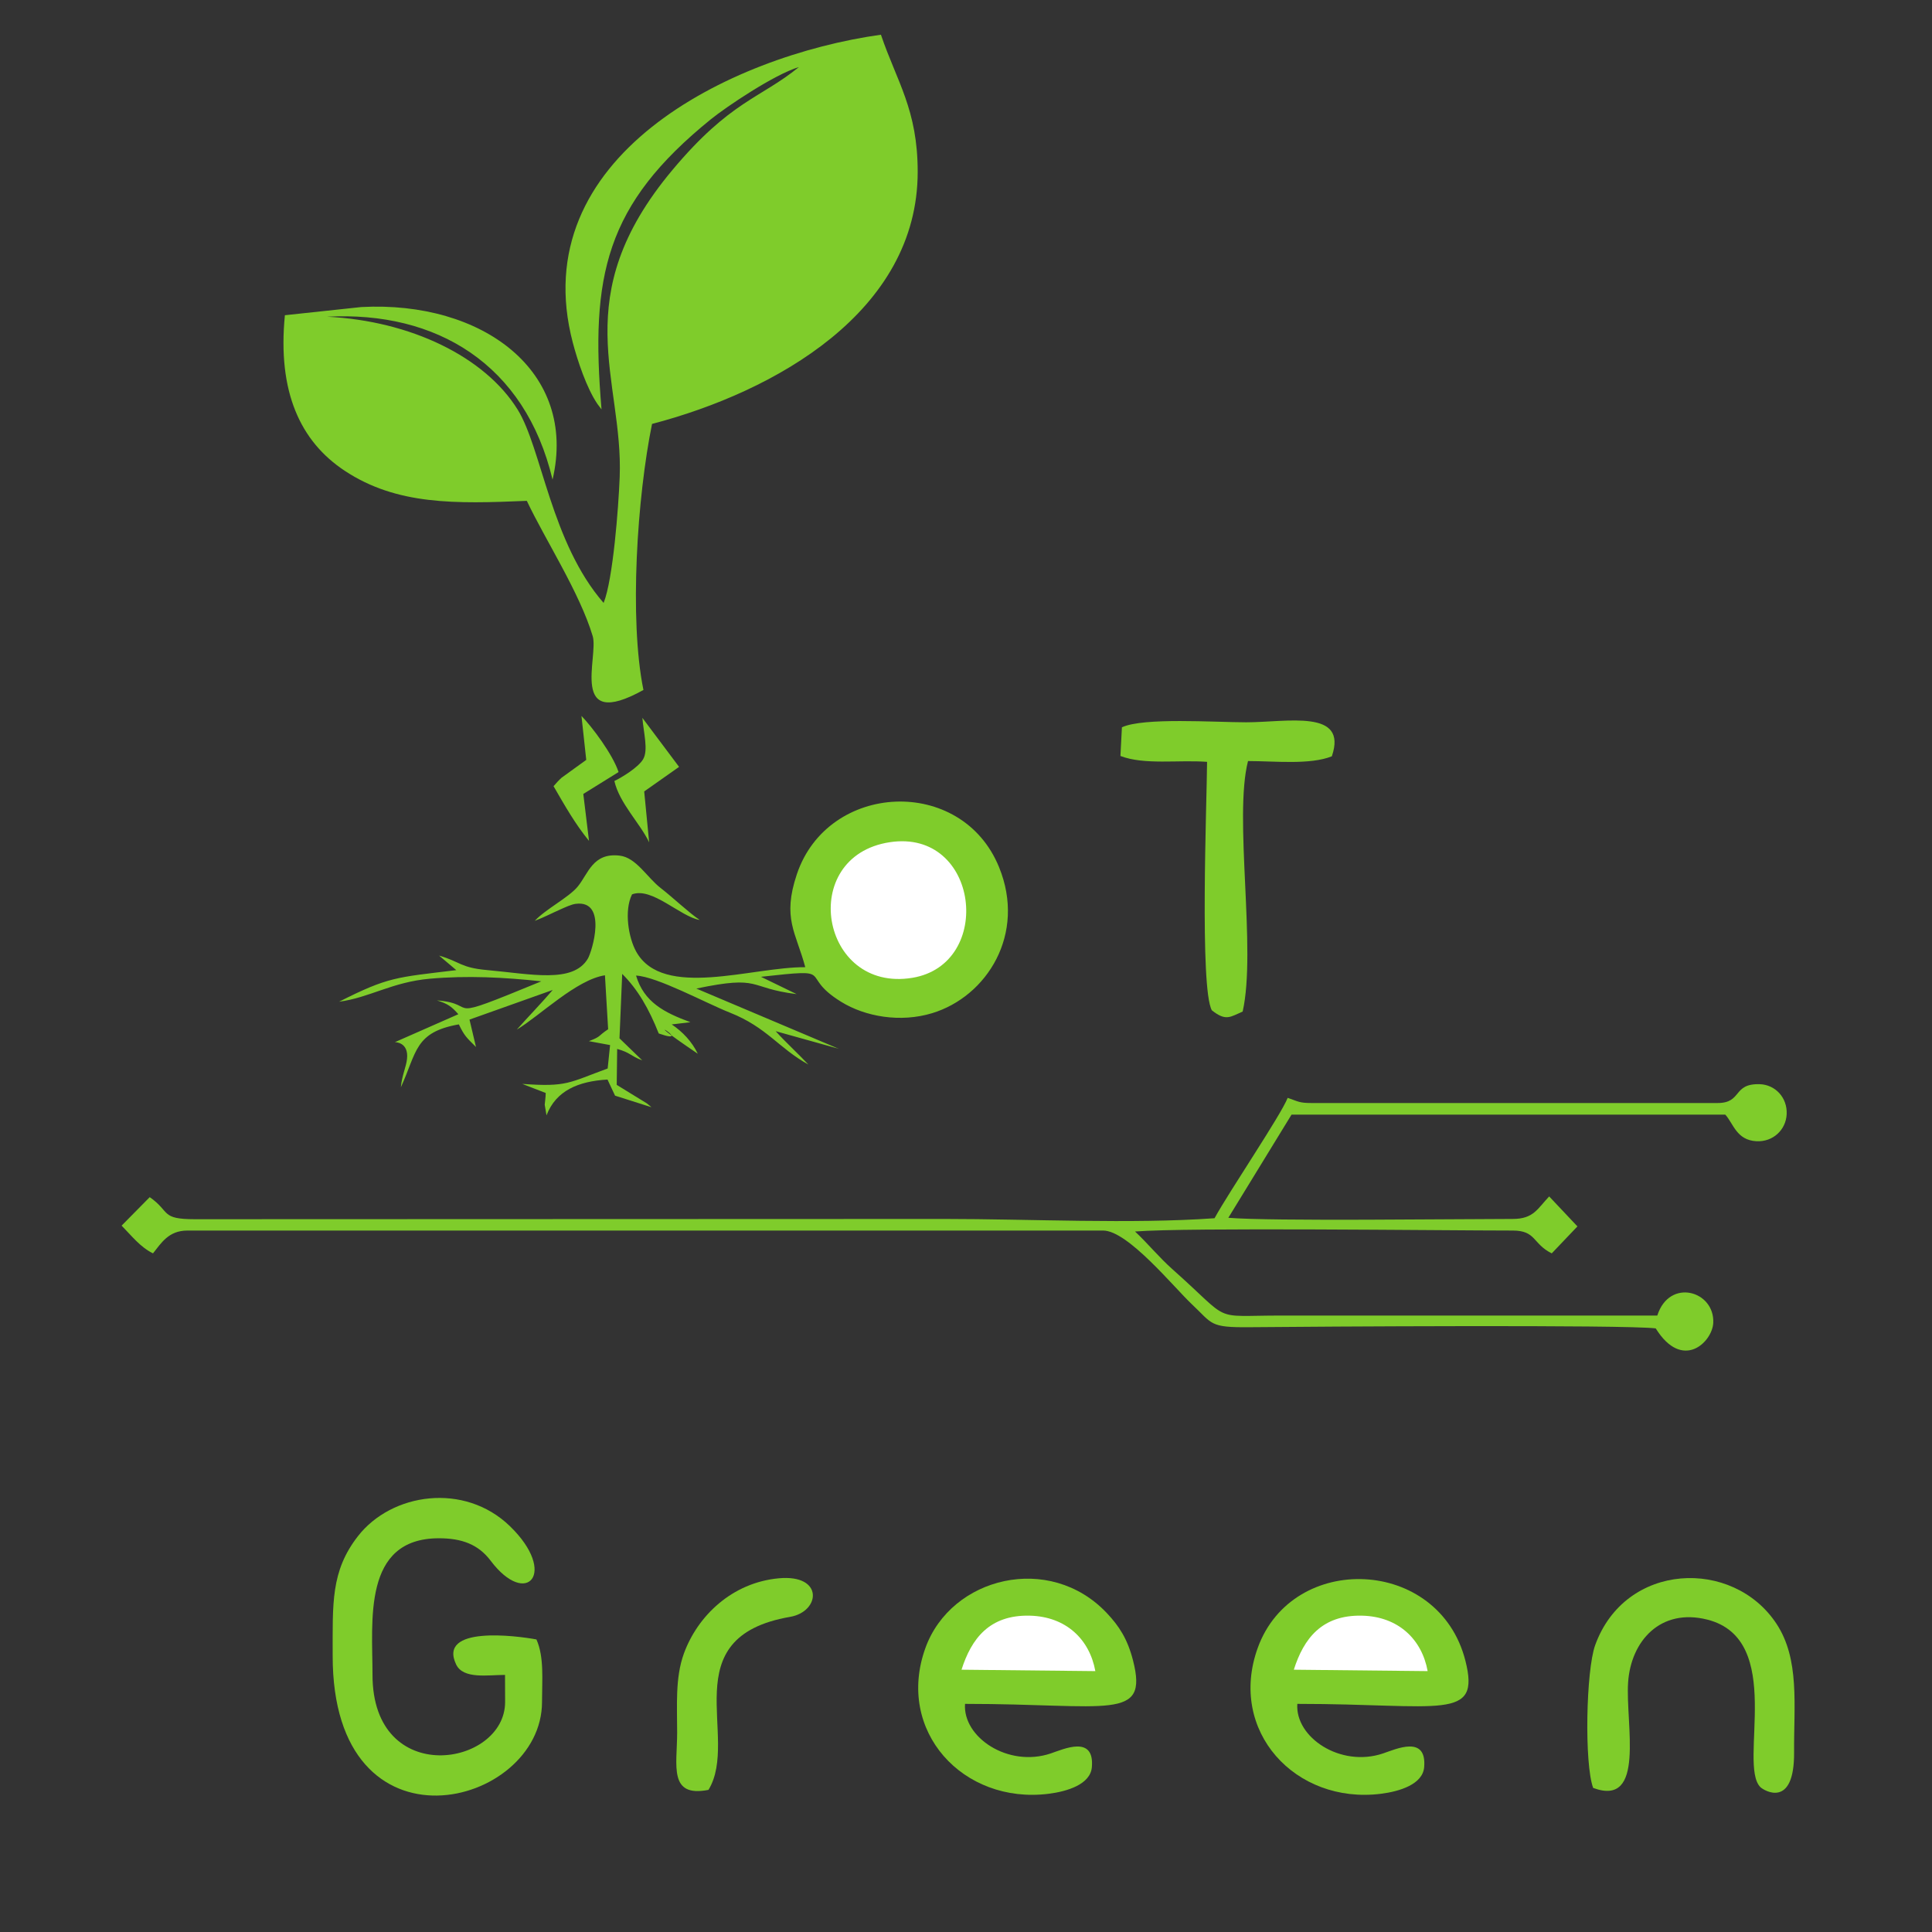 <?xml version="1.0" encoding="UTF-8"?>
<!DOCTYPE svg PUBLIC "-//W3C//DTD SVG 1.1//EN" "http://www.w3.org/Graphics/SVG/1.1/DTD/svg11.dtd">
<!-- Creator: CorelDRAW 2020 (64-Bit) -->
<svg xmlns="http://www.w3.org/2000/svg" xml:space="preserve" width="42.333mm" height="42.333mm" version="1.1" style="shape-rendering:geometricPrecision; text-rendering:geometricPrecision; image-rendering:optimizeQuality; fill-rule:evenodd; clip-rule:evenodd"
viewBox="0 0 4233.32 4233.32"
 xmlns:xlink="http://www.w3.org/1999/xlink"
 xmlns:xodm="http://www.corel.com/coreldraw/odm/2003">
 <rect x="0" y="0" width="4233.32" height="4233.32" fill="#333333" stroke="none"/>
 <defs>
  <style type="text/css">
   <![CDATA[
    .fil0 {fill:#7FCC2B}
    .fil1 {fill:white}
   ]]>
  </style>
 </defs>
 <g id="Capa_x0020_1">
  <g id="_330983502576">
   <path class="fil0" d="M1318.05 897.07c-24.95,-293.62 8.91,-448.75 239.16,-635.4 33.98,-27.54 139.81,-98.82 193.36,-114.72 -84.64,68.96 -150.04,73.65 -277.29,225.64 -233.64,279.06 -107,458.69 -115.45,673.03 -2.61,66.47 -14.51,223.73 -35.2,275.49 -115.26,-132.26 -135.46,-338.37 -188.43,-423.69 -71.7,-115.51 -234.29,-194.37 -417.59,-203.44 239.51,-12.91 433.93,103.75 494.12,356.92 55.55,-237.18 -153.51,-392.28 -419.12,-378.11l-167.37 17.91c-16.59,168.09 34.09,276.56 130.77,340.62 114.57,75.91 243.44,72.67 399.35,66.12 39.79,84.38 115.89,201.26 144.34,296.4 13.5,45.16 -53.72,209.46 111.17,117.99 -31.61,-155.03 -13.6,-423.92 18.85,-582.93 270.81,-70.98 582.09,-246.6 582.09,-552.43 0,-136.3 -45.58,-197.38 -80.58,-300.43 -332.27,46.5 -782.07,268.31 -675.06,675 10.23,38.89 30.1,99.32 54.08,134.36l8.8 11.67z"/>
   <path class="fil0" d="M1764.48 2119.28c-115.99,-0.98 -311.74,70.96 -370.38,-33.98 -17.04,-30.49 -26.9,-90.04 -9.23,-125.57 43.69,-16.85 105.64,48.85 148.36,56.09 -22.89,-15.12 -60.62,-50.75 -85.03,-69.55 -30.62,-23.58 -53.85,-67.13 -90.46,-71.46 -58.99,-6.98 -68.76,39.83 -91.95,67.94 -19.78,23.97 -70.26,49.26 -93.97,74.93 21.05,-7.98 37.62,-16.91 58.09,-25.9 7.64,-3.35 21.9,-10.09 31.43,-11.32 70.83,-9.13 35.83,104.94 26.63,120.28 -32.68,54.54 -124.28,33.52 -220.47,24.87 -59.07,-5.3 -58.54,-18.21 -105.37,-31.73l37.74 31.85c-132.75,16.07 -148.74,14.6 -256.92,69.2 66.89,-8.89 115.85,-43 198.81,-50.41 81.83,-7.3 163.34,-3.08 244.36,5.7 -228.8,94.24 -129.31,49.44 -228.76,41.8 24.18,7.44 32.27,13.62 46.95,30.29l-139.09 61.26c0.09,-0.07 30.81,-0.61 26.61,36.93 -2,17.92 -11.28,36.33 -13.45,61.9 35.2,-77 29.88,-120.67 127,-137.83 12.18,24.98 15.96,28.1 37.61,49.61l-14.25 -60.08 182.36 -64.92c-21.86,25.82 -58.92,64.35 -78.72,86.88 50.54,-30.36 130.53,-109.5 193.15,-119.05l7 118.22c-23.74,15.84 -14.39,15.54 -42.18,26.11l46.44 8.59 -5.28 51.28c-85.2,31.06 -88.46,40.98 -187.2,33.78l51.45 19.89c0.05,8.65 -2.25,24.02 -2.2,25.76l3.93 23.25c20.77,-54.23 69.72,-74.68 133.63,-78.43l16.57 35.31 79.64 25.29c-1.09,-0.92 -3.58,-3.21 -4.93,-4.3 -1.33,-1.07 -3.5,-2.88 -4.97,-4.02l-66.1 -40.62 0.99 -78.73c29.38,8.19 28.55,15.14 54.98,25.1l-49.9 -48.31 5.94 -141.18c34.28,34.02 58.62,76.48 80.06,130.53 86.26,29.77 -69.48,-60.66 85.6,44.44 -12.88,-26.77 -33.48,-48.38 -57.15,-64.29l40.99 -4.88c-57.5,-21.15 -101.64,-43.78 -119.18,-102.15 45.68,2.03 153.5,60.56 205.54,81.15 81.13,32.09 107.02,77.89 172.01,113.71 -20.47,-21.98 -52.5,-51.52 -71.56,-73.02l137.92 38.47 -311.81 -131.87c144.66,-30.18 110.83,-1.27 219.81,12.19l-78.21 -37.97c172.47,-19.15 78.37,-5.45 175.59,54.72 52.98,32.79 129.94,46.15 199.51,25.01 119.9,-36.41 206.55,-173.25 146.58,-320.08 -82.15,-201.18 -375,-186.46 -442.94,15.44 -32.68,97.15 -1.86,127.81 18.38,203.88z"/>
   <path class="fil0" d="M3763.4 2416.92l-889 0c-28.11,0 -29.35,-3.37 -52.91,-11.37 -14.85,38.05 -126.82,203.05 -160.26,263.78 -180.68,12.98 -405.64,1.59 -591.16,1.59l-1643.11 0.58c-76.14,-0.04 -52.76,-16.2 -98.91,-48.35l-61.57 62.41c22.74,23.11 40.58,46.81 68.73,60.77 17.74,-21.97 33.8,-50 75.4,-50l2006.6 0c54.14,0 155.25,124.73 194.14,161.28 46.52,43.71 38.02,51.39 127.48,50.51 141.92,-1.4 821.62,-5.77 889.11,2.58 58.76,94.3 123.98,29.82 126.07,-11.93 3.52,-70.33 -96.11,-99.21 -122.63,-16.19l-824.71 0c-155.95,0.04 -104.39,16.96 -237.46,-101.28 -29.84,-26.51 -54.53,-57.08 -82.16,-82.86 114.81,-9.16 669.58,-2.15 827.62,-2.11 51.57,0 43.28,29.08 85.46,50l56.27 -59.08 -61.89 -65.65c-25.38,26.4 -33.79,49.32 -79.84,49.32 -124.82,0 -528.59,5.31 -623.2,-2.53l138.49 -226.06 950.38 0c17.68,19.14 24.41,56.08 68.43,58.29 35.98,1.8 64.34,-24.63 66.1,-59.04 1.86,-36.39 -25.01,-64.87 -58.85,-65.92 -60.42,-1.86 -37.89,41.26 -92.62,41.26z"/>
   <path class="fil0" d="M2842.65 3733.47c315.83,0 402.25,38.89 368.22,-94.79 -57.91,-227.43 -378.86,-238.96 -455,-27.74 -65.64,182.08 82.5,342.81 269.63,319.57 41.17,-5.11 91.86,-20.68 95.07,-58.29 6.08,-71.24 -61.67,-39.69 -90.38,-30.07 -93.09,31.19 -192.68,-35.37 -187.54,-108.68z"/>
   <path class="fil0" d="M2114.51 3733.47c315.84,0 402.26,38.89 368.23,-94.79 -11.95,-46.9 -30.07,-75.03 -57.31,-103.96 -125.35,-133.12 -341.53,-79.57 -397.69,76.22 -65.64,182.08 82.5,342.81 269.63,319.57 41.17,-5.11 91.85,-20.68 95.07,-58.29 6.08,-71.24 -61.67,-39.69 -90.38,-30.07 -93.1,31.19 -192.68,-35.37 -187.55,-108.68z"/>
   <path class="fil0" d="M1187.64 3729.25c0,-48.24 5.05,-98.22 -12.21,-136.97 -44.21,-8.24 -216.65,-30.49 -175.99,54.79 15.63,32.79 69.34,22.92 107.14,22.92l0.2 59.26c0,141.93 -290.56,189.67 -290.56,-59.26 0,-118.18 -22.15,-298.78 144.64,-299.39 51.43,-0.19 87.48,13.66 114.37,49.36 78.56,104.29 148.08,26.88 42.16,-75.79 -99.8,-96.75 -259.37,-73.09 -333.22,21.99 -59.75,76.92 -55.07,147.43 -55.24,261.5 -0.66,450.44 458.71,333.56 458.71,101.59z"/>
   <path class="fil0" d="M3490.88 3917.63c115.81,43.06 70.51,-140.32 76.56,-231.1 6.05,-90.87 70.99,-163.51 173.4,-137.73 172.4,43.39 66.8,317.15 116.36,366.97 7.87,7.92 74.79,48.03 73.93,-76.04 -0.71,-102.71 12.81,-203.96 -38.66,-281.93 -95.38,-144.46 -331.43,-135.51 -397.26,47.19 -19.94,55.35 -23.98,259.52 -4.33,312.64z"/>
   <path class="fil0" d="M2458.31 1593.63l-3.27 62.84c52.34,20.14 126.49,8.19 189.85,12.86 -0.63,89.39 -16.47,495.8 10.43,544.4 30.95,24.7 40.41,14.36 67.52,2.82 30.68,-134.94 -19.99,-425.43 11.77,-548.94 58.6,0 135.93,8.69 183.64,-10.41 35.81,-104.4 -97.89,-74.52 -187.78,-74.52 -69.2,0 -224.95,-11.01 -272.16,10.95z"/>
   <path class="fil1" d="M1949.44 1845.45c-202.59,31 -152.38,330.51 49.77,297.07 179.87,-29.76 146.77,-327.15 -49.77,-297.07z"/>
   <path class="fil0" d="M1552.42 3921.88c69.74,-114.64 -80.45,-334.33 178.77,-379.07 66.51,-11.48 74.49,-93.66 -24.69,-84.52 -102.42,9.43 -178.11,82.45 -208.06,165.07 -19.36,53.41 -14.58,114.53 -14.7,173.63 -0.15,71.67 -19.23,142.17 68.68,124.89z"/>
   <path class="fil1" d="M2834.98 3658.61l293.23 3.07c-12.78,-70.12 -64.57,-119.61 -143.72,-121.48 -88.37,-2.08 -127.94,50.5 -149.51,118.41z"/>
   <path class="fil1" d="M2106.85 3658.61l293.22 3.07c-12.77,-70.12 -64.56,-119.61 -143.71,-121.48 -88.37,-2.08 -127.94,50.5 -149.51,118.41z"/>
   <path class="fil0" d="M1284.55 1665.03l-54.15 39.17c-1.34,1.27 -3.23,3.03 -4.51,4.29 -1.3,1.28 -3.24,3.35 -4.4,4.54l-8.58 9.63c25.48,44.02 47.61,83.03 77.71,119.85l-12.51 -102.85 77.27 -47.96c-12.89,-38.92 -57.7,-98.62 -81.29,-123l10.46 96.33z"/>
   <path class="fil0" d="M1346.19 1711.29c11.04,48.74 56.35,92.55 76.21,134.44l-10.87 -111.57 76.44 -53.83 -80.41 -107.38c2.54,32.17 13.34,70.58 1.69,90.55 -10.55,18.06 -47.05,40.16 -63.06,47.79z"/>
  </g>
 </g>
</svg>
